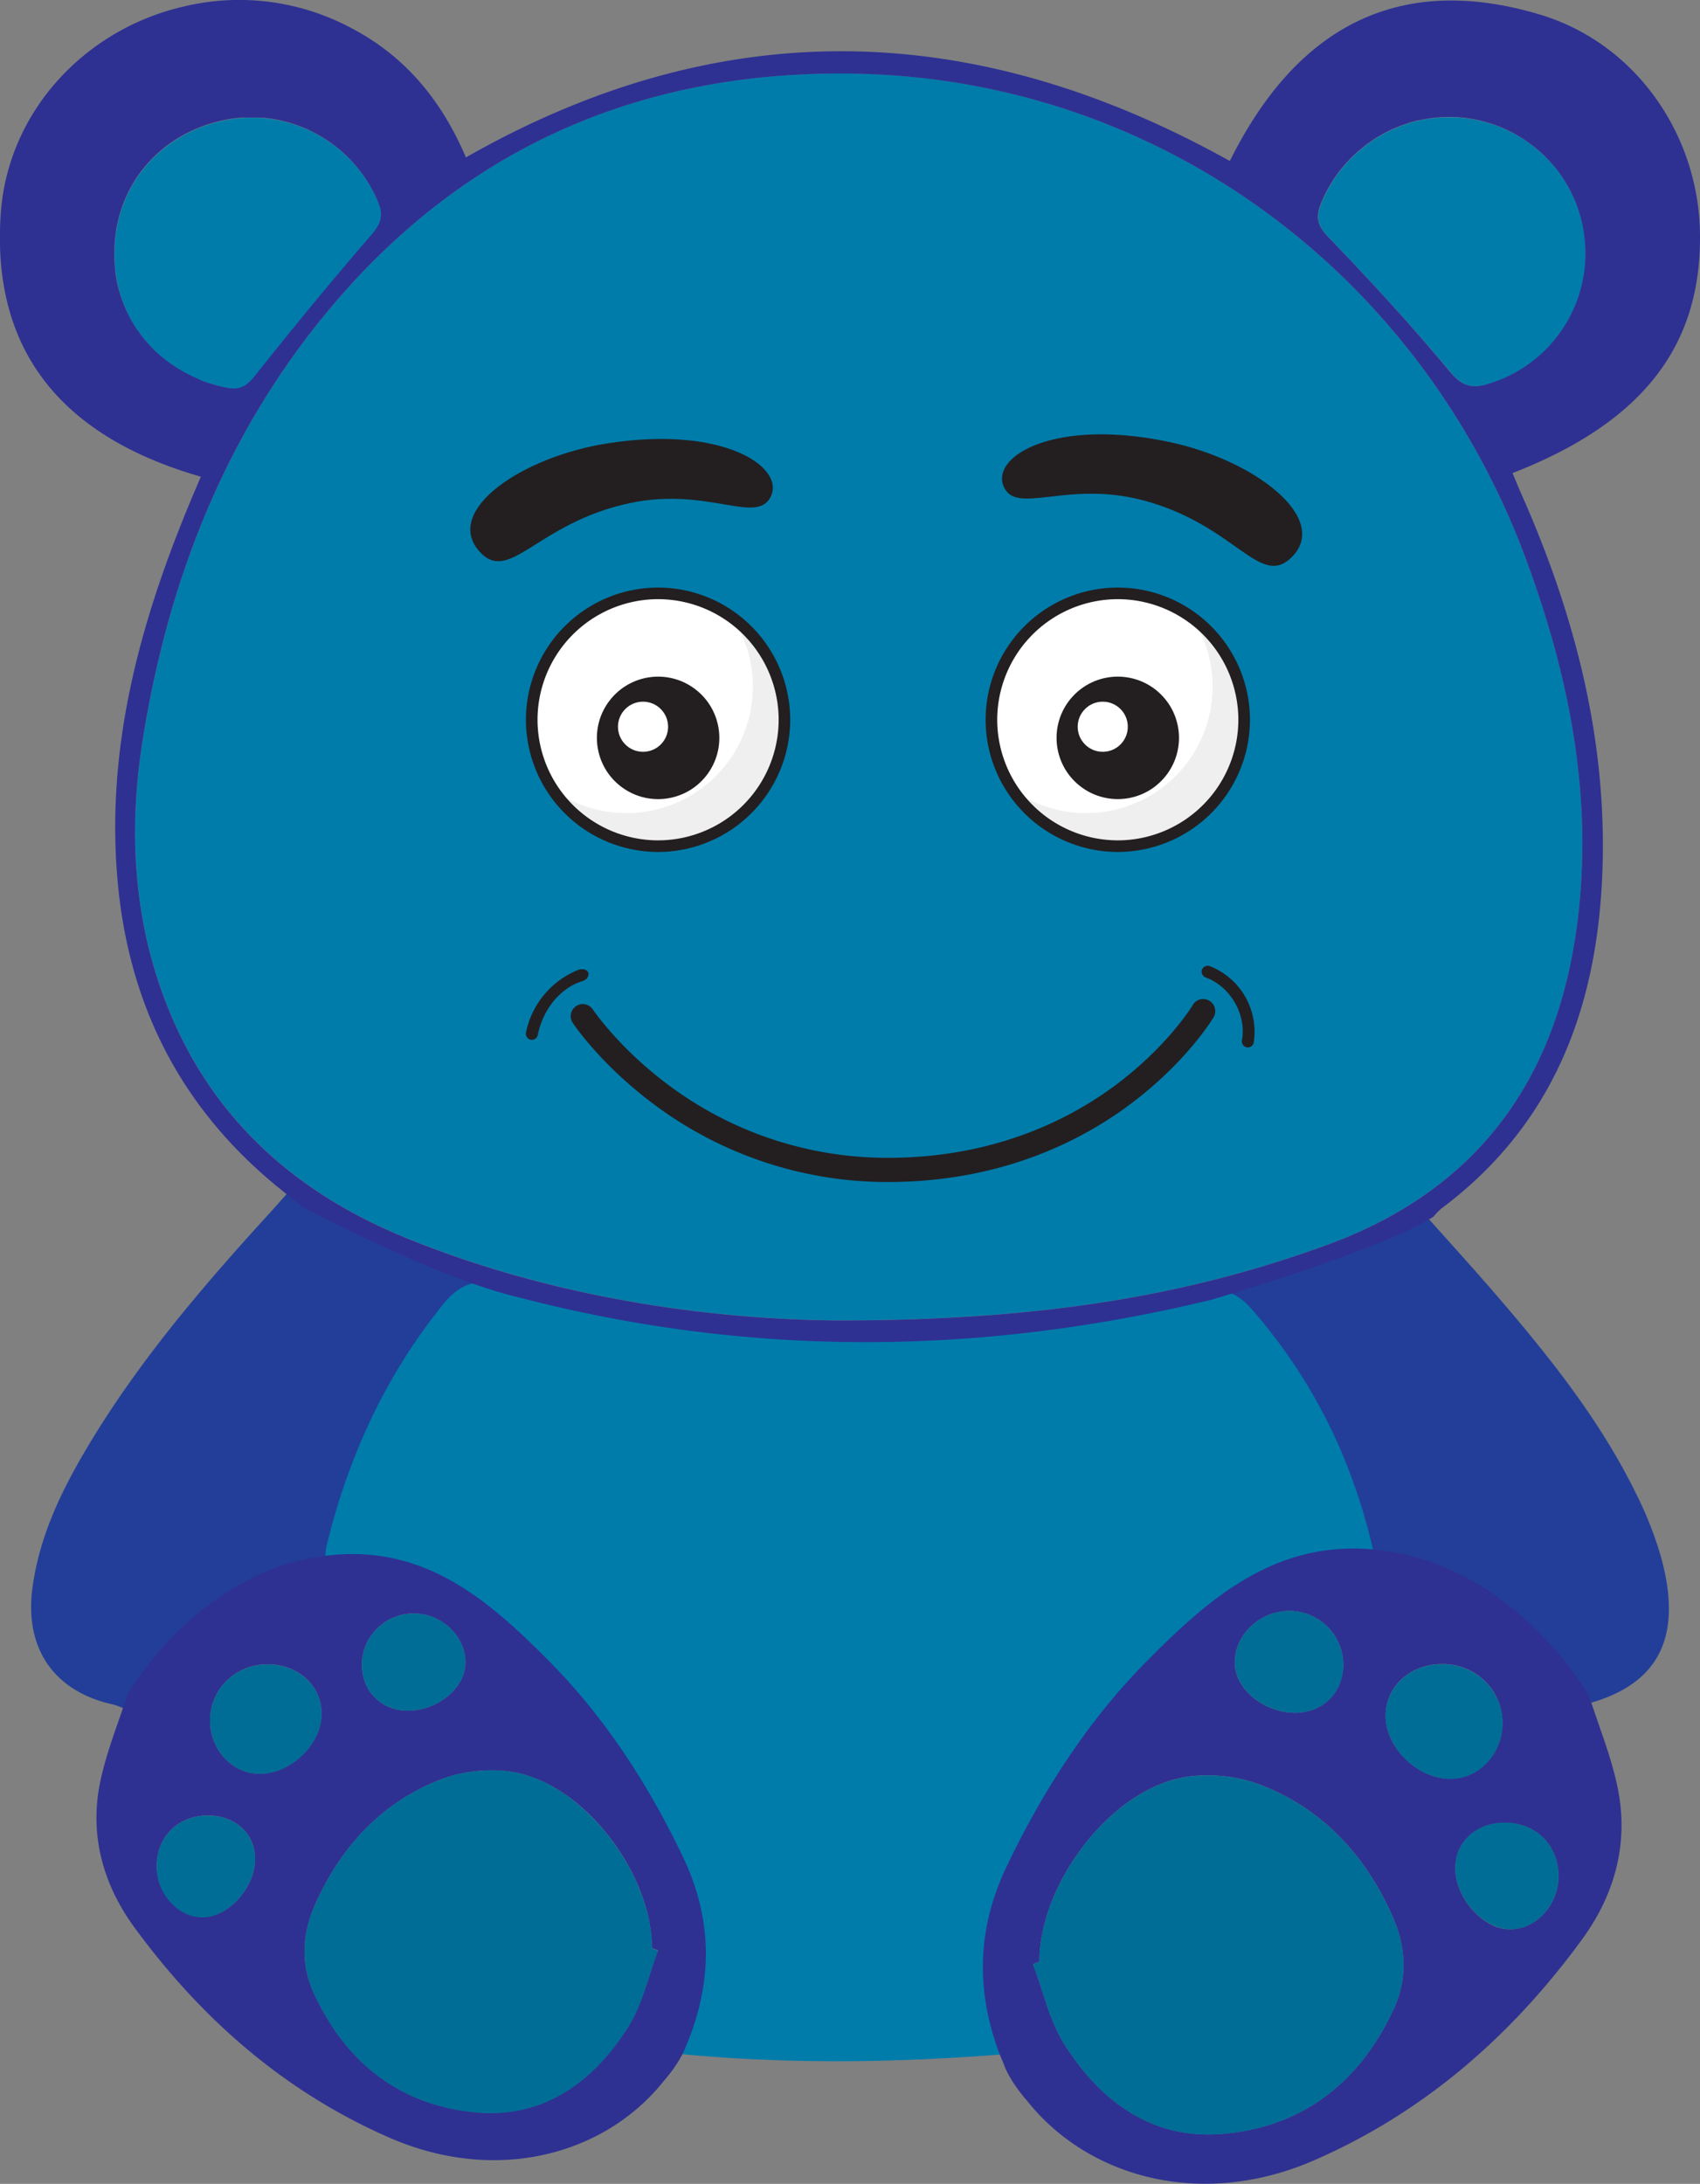 <svg xmlns="http://www.w3.org/2000/svg" viewBox="0 0 658.71 845.99"><rect x="0" y="0" width="658.71" height="845.99" fill="#808080" stroke="none"/><defs><style>.cls-1{fill:#007cab;}.cls-2{fill:#233e99;}.cls-3{fill:#2e3192;}.cls-4{fill:#006d96;}.cls-5{fill:#231f20;}.cls-6{fill:#fff;}.cls-7{fill:#f0efef;}</style></defs><g id="belly"><path class="cls-1" d="M-536.27,565.05h0c0,.11,0,.22-.05.34l0,.2c0,.13,0,.27-.07.42-.09.52-.19,1.17-.29,2-36.12-4-60.11,17.06-82.68,40q-7,7.14-13.35,14.8c-1.21,1.47-2.39,2.94-3.56,4.43-.88,1.12-1.74,2.24-2.6,3.37-1.72,2.26-3.39,4.55-5,6.87s-3.24,4.65-4.8,7-3.09,4.76-4.58,7.17c-.75,1.21-1.48,2.42-2.21,3.64-2.43,4.08-4.76,8.2-7,12.4q-4,7.53-7.7,15.3c-10.3,21.82-11.3,44.24-2.47,67.77.29.76.58,1.53.89,2.29s.62,1.54.95,2.31l-.39,0c-3,.26-6,.52-8.93.75q-7,.55-14,1-4.64.3-9.27.54h0q-6.95.38-13.88.64h0q-6.91.25-13.84.39l-4.65.07q-4.61.06-9.21.06-16.82,0-33.68-.84-3.8-.19-7.61-.43l-4.74-.32q-3.86-.27-7.71-.6-6.43-.54-12.9-1.23c6-15.95,9.91-31.19,6.6-47.18-1.44-7-2.58-14.28-5.55-20.62-19.29-41.23-44.11-78.11-81.91-104.79-15.11-10.66-31.45-16.15-50.92-15.31.17-3.4-.14-6.33.51-9,8.34-34.33,22.72-65.7,44.93-93.31,6.28-7.8,12.35-10.44,22.59-8.1l1.51.36c89,23.47,178.29,22.84,267.49,1.18l.11,0,.08,0c8.44-2,14.44-.88,20,4.53.28.27.55.56.82.84s.55.59.82.91c2.34,2.69,4.6,5.41,6.78,8.19,21,26.75,34.59,57.2,41.55,90.93A3.47,3.47,0,0,1-536.27,565.05Z" transform="translate(1069.18 39.68)"/></g><g id="arms"><path class="cls-2" d="M-875.18,457.83c-10.24-2.35-16.31.3-22.59,8.11C-920,493.59-934.36,525-942.7,559.4c-.65,2.69-.34,5.62-.51,9-45.16.75-77.75,53.85-77.75,53.85a35.64,35.64,0,0,0-4.36-1.63c-22.85-4.94-34.43-21.65-31.3-45.11,2.75-20.61,11.73-38.72,22.24-56.15,19.48-32.32,43.84-60.78,69.12-88.49,2.35-2.57,4.66-5.21,7.43-8.31C-957.83,422.59-907.11,449.93-875.18,457.83Z" transform="translate(1069.18 39.68)"/><path class="cls-2" d="M-460.52,621.8s-26.8-47.26-76-52.34c.1-.81.2-1.45.29-2,0-.14,0-.28.07-.41l0-.2c0-.12,0-.23.05-.34h0a2.89,2.89,0,0,0,0-1.06c-7-33.44-20.51-63.63-41.55-90.15q-3.25-4.12-6.77-8.12c-.28-.31-.55-.62-.83-.9s-.54-.56-.82-.83c-5.54-5.38-11.56-6.49-20-4.47,3.05-.89,68.27-20.07,86.93-32.47,10.9,12.27,21.83,24.19,32.33,36.48,19.64,23,38.25,46.7,51.61,74a142.43,142.43,0,0,1,9.69,24.7C-416.41,596.84-428,615.55-460.52,621.8Z" transform="translate(1069.18 39.68)"/></g><g id="face_color" data-name="face color"><path class="cls-1" d="M-457.48,313.58c-6.78,62.15-37.12,106.79-97.11,128.82-56.4,20.72-114.86,29.48-190.18,29.4-47.47-.39-109.08-8.17-167.69-32.22-40.32-16.55-71.77-43.45-89.52-83.95-15.12-34.51-17.77-71-12-107.91,9.49-60.29,30.75-116.18,69.37-163.9,52.92-65.41,122.73-96.47,206.58-95C-621-9.07-518.81,65.42-477.51,178-461.45,221.73-452.37,266.67-457.48,313.58Z" transform="translate(1069.18 39.68)"/><path class="cls-1" d="M-921.45,44.08a8,8,0,0,1-.12,1,8.42,8.42,0,0,1-.24,1,9.77,9.77,0,0,1-1,2.15c-.13.23-.27.45-.42.68a23.62,23.62,0,0,1-1.92,2.49c-15.4,17.79-30.35,36-45,54.43-3.18,4-5.66,5.74-10.87,4.76-.81-.15-1.61-.32-2.4-.5l-1.56-.39-.67-.18-.67-.19c-.45-.12-.89-.26-1.33-.4l-.76-.24-.81-.27-1.67-.61q-.82-.31-1.65-.66c-.72-.31-1.44-.62-2.14-1-.36-.17-.71-.33-1.06-.51l-1.53-.79-1.28-.71c-.42-.23-.83-.48-1.24-.73-.66-.4-1.3-.81-1.94-1.23s-1.26-.86-1.87-1.31l-1.36-1c-.45-.36-.89-.71-1.32-1.07s-1.15-1-1.71-1.49-1.1-1-1.63-1.56c0,0,0,0,0,0-.27-.26-.53-.52-.79-.79l-.77-.81s0,0,0,0c-.3-.32-.6-.65-.89-1s-.73-.84-1.07-1.27-.63-.77-.93-1.16-.68-.89-1-1.35-.66-.91-1-1.38-.55-.83-.81-1.25c-.42-.67-.83-1.35-1.22-2-.17-.3-.34-.6-.5-.91-.45-.81-.87-1.64-1.26-2.48-.19-.4-.38-.81-.56-1.22s-.32-.72-.47-1.09-.24-.59-.35-.88c-.38-1-.73-1.94-1-2.93-.12-.37-.24-.73-.35-1.11-.17-.56-.33-1.12-.48-1.69-.1-.37-.2-.75-.29-1.14s-.23-1-.33-1.44l-.06-.32c-.1-.48-.2-1-.28-1.44l-.18-1.09c0-.32-.1-.64-.14-1,0-.11,0-.23-.05-.35l-.09-.67c0-.07,0-.15,0-.22,0-.35-.08-.7-.11-1.06s-.08-.85-.1-1.27-.07-1-.09-1.43,0-.73,0-1.09c0-.54,0-1.08,0-1.63.08-25.8,17.7-46.62,43.62-51.51q.6-.12,1.2-.21c.8-.13,1.6-.24,2.4-.34s1.54-.16,2.31-.21a3,3,0,0,1,.42,0l.87-.05,1,0h.64c.53,0,1.06,0,1.59,0s1,0,1.45,0,1,0,1.43.08l.61.05c.42,0,.83.07,1.25.12.22,0,.44,0,.67.08.53.05,1.07.13,1.6.21s.91.14,1.36.23l.31.06q.32,0,.63.12c.52.1,1,.21,1.55.33s1.26.3,1.89.47h0c.54.14,1.07.3,1.6.46s1.07.33,1.6.52l.67.23c.55.19,1.1.4,1.64.61l1.47.6.66.29q.72.31,1.44.66c.58.27,1.15.56,1.72.86s1,.53,1.5.82l.82.47c.27.15.53.31.8.48s.45.27.68.42c.48.3,1,.61,1.43.93s.94.64,1.4,1,1.05.77,1.56,1.17l1.52,1.22a.1.1,0,0,0,0,0c.48.41,1,.82,1.42,1.25s1,.88,1.43,1.33l.69.69c.23.23.46.47.68.71.42.43.82.86,1.21,1.31s.87,1,1.28,1.49l.45.55c.31.37.61.75.9,1.13s.79,1.06,1.17,1.6c.76,1.08,1.48,2.19,2.17,3.33A52.65,52.65,0,0,1-922.48,39l.18.45c.18.49.33.95.46,1.41s.19.77.26,1.14c0,.14.05.28.06.42a1.37,1.37,0,0,1,0,.19,1.11,1.11,0,0,1,0,.17A7.45,7.45,0,0,1-921.45,44.08Z" transform="translate(1069.18 39.68)"/><path class="cls-1" d="M-492.73,109.18c-6.42,1.86-10.07.55-14.74-5.07-14.89-17.9-30.73-35-46.87-51.84-4.26-4.43-5-7.69-2.91-13,.25-.62.51-1.24.79-1.85.18-.4.36-.8.55-1.19a.3.3,0,0,1,.06-.11c.11-.24.23-.48.35-.72.21-.45.44-.89.68-1.32.14-.27.29-.53.44-.8a.05.05,0,0,1,0,0c.21-.39.43-.77.66-1.15.32-.55.66-1.1,1-1.63a.21.21,0,0,0,0-.06c.27-.41.54-.82.82-1.22.39-.58.8-1.16,1.23-1.72l.39-.52a.47.47,0,0,1,.09-.12c.31-.42.64-.83,1-1.23s.79-1,1.19-1.42l.08-.09c.42-.48.85-.95,1.28-1.41l.24-.25c.39-.41.79-.82,1.19-1.21.94-.93,1.9-1.81,2.9-2.67l1.52-1.25c.52-.4,1-.8,1.57-1.19s1.06-.77,1.6-1.14,1.09-.73,1.65-1.08,1.11-.69,1.68-1c1.13-.66,2.29-1.28,3.47-1.86.51-.25,1-.49,1.56-.73l.43-.19c.53-.23,1.07-.46,1.6-.67s1.23-.48,1.85-.7,1.24-.44,1.87-.64l1.89-.56c.52-.14,1.05-.28,1.57-.4l.63-.15.21-.05,1.44-.31.09,0c.46-.09.92-.17,1.39-.24a2,2,0,0,1,.35-.06l.33,0c.61-.1,1.22-.18,1.84-.26s1.28-.13,1.92-.18c1.48-.12,3-.17,4.48-.16l1.23,0,1.23.06,1.22.08c.81.06,1.62.14,2.42.24l1.2.16c.79.12,1.58.25,2.37.4l.82.17q.41.08.81.18.82.18,1.62.39l.24.06,1.36.38c.53.15,1.06.32,1.59.49l.82.27c.5.17,1,.35,1.48.54l.42.16c.71.27,1.41.56,2.11.87l1,.46,1.25.6c.3.15.59.29.88.45s.69.36,1,.54l1.39.79q.46.25.9.54c.9.55,1.78,1.13,2.64,1.73q.66.45,1.29.93c.37.27.73.55,1.09.83s.65.51,1,.78c.71.58,1.4,1.18,2.07,1.79.5.46,1,.92,1.47,1.39l.66.67.65.67c.43.46.85.92,1.27,1.39s.74.85,1.1,1.29l.39.48c.3.37.6.75.89,1.14.76,1,1.49,2,2.17,3.07.41.62.8,1.26,1.18,1.9s.58,1,.86,1.49l.4.76.4.77c.15.28.29.56.42.85.24.5.48,1,.7,1.51s.44,1,.65,1.5c.43,1,.82,2.1,1.18,3.18.2.61.39,1.23.57,1.84s.35,1.25.51,1.88c.1.37.19.75.27,1.13s.17.76.25,1.14c.11.54.21,1.08.31,1.63s.21,1.25.29,1.88A52.68,52.68,0,0,1-492.73,109.18Z" transform="translate(1069.18 39.68)"/></g><g id="face_outline" data-name="face outline"><path class="cls-3" d="M-410.49,50.31c-.7-38.21-25.1-73.31-62.08-84.37-56.08-16.76-95,6.24-120.08,56.75-98.13-54.65-196.22-58.21-296-1.39-9.3-21.84-23.27-38.94-43.95-49.86a92.06,92.06,0,0,0-65.36-8.6c-38.21,8.74-68.19,40.64-70.93,80.26-3.82,55,25.75,87,77.52,101.88-1.92,4.57-3.65,8.58-5.31,12.63-18.8,45.88-31.33,92.93-27,143.19,4.2,49.06,24.84,89.38,63.35,120.35,2.48,2,4.92,4,7.94,6.49,0,0,50.72,27.06,82.65,34.88l1.51.36c89,23.27,178.29,22.64,267.49,1.17l.11,0,.08,0c4-1.17,68.34-20.15,86.85-32.45a27.12,27.12,0,0,1,2.86-3c43.93-32.72,60.74-78.53,62.57-131.17,1.76-50.62-10.58-98.42-30.84-144.43-1.37-3.12-2.69-6.26-4-9.41C-432.6,123.92-409.69,94.23-410.49,50.31ZM-992.62,107c-.72-.3-1.44-.62-2.14-1-.36-.17-.71-.33-1.06-.51l-1.53-.79-1.28-.71c-.42-.23-.83-.48-1.24-.73-.66-.4-1.3-.81-1.94-1.23s-1.26-.86-1.87-1.31l-1.36-1c-.45-.36-.89-.71-1.32-1.07s-1.15-1-1.71-1.49-1.1-1-1.63-1.56c0,0,0,0,0,0l-.79-.79c-.26-.26-.52-.54-.77-.81,0,0,0,0,0,0-.3-.32-.6-.65-.89-1s-.73-.84-1.07-1.27-.63-.77-.93-1.16-.68-.89-1-1.35-.66-.91-1-1.38-.55-.83-.81-1.25c-.42-.67-.83-1.35-1.22-2-.17-.3-.34-.6-.5-.91-.45-.81-.87-1.64-1.26-2.48-.2-.41-.38-.81-.56-1.22s-.32-.72-.47-1.09-.24-.59-.35-.88c-.38-1-.73-1.94-1.05-2.93-.12-.37-.24-.73-.35-1.11-.17-.56-.33-1.12-.48-1.69-.1-.37-.2-.75-.29-1.14s-.23-1-.33-1.44l-.06-.32c-.1-.48-.2-1-.28-1.44l-.18-1.09c-.05-.32-.1-.64-.14-1,0-.11,0-.23,0-.35l-.09-.67c0-.07,0-.15,0-.22,0-.35-.08-.7-.11-1.06s-.08-.85-.1-1.27-.07-1-.09-1.43,0-.73,0-1.09c0-.54,0-1.08,0-1.63.08-25.8,17.7-46.62,43.62-51.51q.6-.12,1.2-.21c.8-.14,1.6-.25,2.4-.34s1.54-.16,2.31-.21a3,3,0,0,1,.42,0l.87,0,1,0h.64c.53,0,1.06,0,1.59,0s1,0,1.45,0,1,0,1.43.08l.61,0c.42,0,.83.07,1.25.12.22,0,.44,0,.67.08.53,0,1.07.13,1.6.21s.91.14,1.36.23l.31.06q.32,0,.63.12c.52.1,1,.21,1.55.33s1.26.3,1.89.47h0c.54.14,1.07.3,1.6.46s1.07.33,1.6.52l.67.23c.55.19,1.1.4,1.64.61s1,.39,1.47.6l.66.29c.48.2,1,.42,1.44.66s1.15.56,1.72.86,1,.53,1.5.82c.27.14.55.3.82.47s.53.31.8.48.45.27.68.42c.48.3,1,.61,1.43.93s.94.64,1.4,1,1.05.76,1.56,1.17,1,.8,1.52,1.22a.1.1,0,0,0,0,0c.48.4,1,.82,1.42,1.25s1,.87,1.43,1.33l.69.69c.23.23.46.47.68.71.42.43.82.86,1.21,1.31s.87,1,1.28,1.49l.45.55c.31.37.61.75.9,1.13s.79,1.06,1.17,1.6c.77,1.08,1.49,2.19,2.17,3.33a51.58,51.58,0,0,1,3.6,7.21c.06.15.12.3.17.45.18.49.33.95.46,1.41a10.29,10.29,0,0,1,.26,1.14c0,.14.05.28.06.42a1.37,1.37,0,0,1,0,.19,1.11,1.11,0,0,1,0,.17,7.45,7.45,0,0,1,0,1.33,8,8,0,0,1-.12,1,8.42,8.42,0,0,1-.24,1,9.77,9.77,0,0,1-1,2.15c-.12.23-.27.45-.42.68a23.62,23.62,0,0,1-1.92,2.49c-15.4,17.79-30.35,36-45,54.43-3.18,4-5.66,5.74-10.87,4.76-.81-.15-1.61-.32-2.4-.5q-.78-.18-1.56-.39l-.67-.18-.67-.19c-.45-.12-.89-.26-1.33-.4l-.76-.24-.81-.27-1.67-.61Q-991.79,107.37-992.62,107ZM-477.51,178c16.06,43.77,25.14,88.71,20,135.62-6.78,62.15-37.12,106.79-97.11,128.82-56.4,20.72-114.86,29.48-190.18,29.4-47.47-.39-109.08-8.17-167.69-32.22-40.32-16.55-71.77-43.45-89.52-83.95-15.12-34.51-17.77-71-12-107.91,9.49-60.29,30.75-116.18,69.37-163.9,52.92-65.41,122.73-96.47,206.58-95C-621-9.07-518.81,65.42-477.51,178Zm-15.34-68.85c-6.42,1.86-10.07.55-14.74-5.07C-522.48,86.14-538.32,69-554.46,52.2c-4.26-4.43-5-7.69-2.91-13,.25-.62.51-1.24.79-1.85.17-.4.36-.8.55-1.19a.3.3,0,0,1,.06-.11,7.92,7.92,0,0,1,.35-.72c.21-.45.44-.89.68-1.32.14-.27.28-.54.44-.8a.05.05,0,0,1,0,0c.21-.39.43-.77.66-1.15.32-.55.66-1.1,1-1.63a.21.21,0,0,0,0-.06c.27-.41.54-.82.82-1.22.39-.58.8-1.16,1.23-1.72l.39-.52a.47.47,0,0,1,.09-.12c.31-.42.63-.83,1-1.23s.79-1,1.19-1.42L-548,24c.42-.48.84-.95,1.28-1.41l.24-.25c.39-.41.79-.82,1.19-1.21.93-.93,1.9-1.82,2.9-2.67l1.52-1.25c.52-.41,1-.81,1.57-1.19s1.06-.77,1.6-1.14,1.09-.73,1.65-1.08,1.11-.69,1.68-1c1.13-.67,2.29-1.29,3.47-1.86.51-.26,1-.5,1.56-.73l.43-.19c.53-.24,1.07-.46,1.6-.67s1.23-.48,1.85-.7,1.24-.44,1.87-.64,1.26-.39,1.89-.56,1.05-.28,1.57-.4l.63-.15.21,0,1.44-.31.09,0c.46-.09.92-.17,1.39-.24a2,2,0,0,1,.35-.06,1.75,1.75,0,0,1,.33-.05c.61-.1,1.22-.18,1.84-.26s1.28-.14,1.92-.18c1.49-.13,3-.18,4.48-.17.41,0,.82,0,1.23,0l1.23.06c.41,0,.82,0,1.22.08.81.06,1.62.14,2.42.24l1.2.16c.79.11,1.58.25,2.37.4l.82.17q.41.08.81.18.82.18,1.62.39l.24.06c.45.12.91.24,1.36.38s1.06.32,1.59.49l.82.27c.5.17,1,.35,1.48.54l.42.16c.71.27,1.41.56,2.11.87.34.14.69.3,1,.46l1.25.6c.3.15.59.29.88.45s.69.36,1,.54l1.39.79q.46.25.9.54c.9.55,1.78,1.13,2.64,1.73q.66.45,1.29.93c.37.27.73.55,1.09.83s.65.51,1,.78c.71.58,1.4,1.18,2.07,1.79.5.45,1,.92,1.47,1.39l.66.67.65.67c.43.45.86.92,1.27,1.39s.74.85,1.1,1.29l.39.48c.3.37.6.75.89,1.14.76,1,1.49,2,2.17,3.07.41.62.8,1.26,1.18,1.9s.58,1,.86,1.49l.4.76c.14.26.28.51.4.77s.29.56.42.85c.24.5.48,1,.7,1.51s.44,1,.65,1.5c.43,1,.82,2.1,1.18,3.18.2.61.39,1.23.57,1.84s.36,1.25.51,1.88c.1.37.19.75.27,1.13s.17.76.25,1.14c.12.54.22,1.08.31,1.63s.21,1.25.29,1.88A52.68,52.68,0,0,1-492.85,109.11Z" transform="translate(1069.18 39.68)"/></g><g id="foots"><path class="cls-3" d="M-442.49,652.31c-2.54-12-7.28-23.52-11-35.18,0,0-28.88-50.93-81.87-56.4-38.92-4.28-64.77,18.22-89.09,42.71q-7.57,7.63-14.38,15.82c-1.3,1.56-2.58,3.13-3.84,4.73-1,1.2-1.87,2.39-2.8,3.6q-2.78,3.61-5.42,7.34t-5.17,7.5q-2.52,3.78-4.94,7.66c-.81,1.29-1.59,2.58-2.38,3.89q-3.93,6.53-7.54,13.24-4.35,8-8.3,16.34c-11.1,23.31-12.17,47.26-2.66,72.4.31.81.63,1.63,1,2.45s.68,1.64,1,2.47h0c2.18,5.5,6.74,11,8.16,12.68l0,0a1.89,1.89,0,0,1,.24.26l.17.19c23.82,30.07,67.92,42.1,111.4,23.15,42.52-18.55,76.31-48.09,103.52-85.24C-443.4,694.25-437.86,674.06-442.49,652.31Zm-126.8-67.93c.71,0,1.41.06,2.11.14a21.9,21.9,0,0,1,3,.58l1,.29c.24.08.49.16.72.25.48.17,1,.37,1.4.57a20.35,20.35,0,0,1,2.65,1.42c.22.13.42.27.63.41l.81.59c.53.39,1,.83,1.53,1.27s.95.91,1.39,1.41a20.81,20.81,0,0,1,1.84,2.34c.37.55.71,1.11,1,1.7.2.37.39.73.56,1.11a19,19,0,0,1,.93,2.34c.16.49.31,1,.43,1.52a20.57,20.57,0,0,1,.6,4.81,20.77,20.77,0,0,1-.19,2.77c0,.3-.08.61-.14.9a10.83,10.83,0,0,1-.24,1.16,19.68,19.68,0,0,1-1.21,3.49c-.24.52-.51,1-.79,1.52a17.54,17.54,0,0,1-6.2,6.23c-.22.14-.45.27-.68.39a17,17,0,0,1-2.58,1.13,15.05,15.05,0,0,1-1.77.53,9.18,9.18,0,0,1-.91.19c-.3.06-.62.12-.93.16a19.51,19.51,0,0,1-3.08.22,25,25,0,0,1-7.51-1.2c-.8-.25-1.57-.54-2.33-.86a21.06,21.06,0,0,1-2-.94,26.2,26.2,0,0,1-2.75-1.68c-5.24-3.65-8.73-9.08-8.74-14.83C-590.69,593.41-580.82,584.2-569.29,584.38Zm40.2,154c-12.9,28.19-34.89,45.67-65.82,48.51-27.44,2.52-47.59-12.25-61.7-34.42-5.91-9.27-8.3-20.78-12.3-31.28l2.48-.94a54.23,54.23,0,0,1,.68-8.44c.07-.4.13-.81.21-1.22a66.52,66.52,0,0,1,2.68-10.3c.26-.79.54-1.57.83-2.35a0,0,0,0,0,0,0c.51-1.33,1-2.66,1.63-4,.23-.56.48-1.11.74-1.65q.95-2,2-4a91.68,91.68,0,0,1,13.32-18.91c.69-.75,1.39-1.49,2.1-2.21.89-.9,1.79-1.78,2.71-2.63.39-.36.77-.72,1.17-1.07a68,68,0,0,1,15-10.3c.85-.42,1.7-.81,2.56-1.19a48.59,48.59,0,0,1,7.82-2.63c10.09-2.43,22.59-1.35,32.33,2.42,24.12,9.36,40.86,27.61,51.22,51.34C-524.35,714.7-523.83,726.92-529.09,738.42Zm21.79-89-.78,0a19.7,19.7,0,0,1-2.3-.24,23.42,23.42,0,0,1-5-1.37,26.51,26.51,0,0,1-4.29-2.16c-.68-.42-1.35-.89-2-1.37-6.16-4.6-10.51-11.71-10.61-19-.15-11.44,9.32-20.24,21.81-20.3,13-.06,23.26,9.81,23.44,22.52.14,9.78-5.88,18.15-14.19,20.93a18,18,0,0,1-1.91.52c-.32.07-.66.14-1,.19a17.42,17.42,0,0,1-2.73.25Zm35.8,52.78c-.21.22-.44.44-.67.65s-.69.63-1.06.92a18.08,18.08,0,0,1-1.69,1.22c-.39.25-.79.48-1.19.7l-.61.31c-.27.14-.55.26-.83.38a15.86,15.86,0,0,1-6.21,1.32c-.28,0-.57,0-.85,0l-.32,0h-.14c-.33,0-.64-.07-1-.12h-.09l-.2,0c-.13,0-.25,0-.38-.07h0a3.06,3.06,0,0,1-.4-.07l-.3-.08a1.86,1.86,0,0,1-.39-.1l-.3-.07h0c-.11,0-.2-.06-.31-.09l-.1,0a1,1,0,0,1-.22-.08,14.07,14.07,0,0,1-1.53-.57l-.37-.16L-491,706h0l-.1,0h0l-.18-.09a20.91,20.91,0,0,1-2.75-1.63,21.39,21.39,0,0,1-2.11-1.64c-.56-.48-1.1-1-1.63-1.53-4.5-4.6-7.57-11-7.51-17.29.11-9.95,8-17.21,18.82-17.36,12.3-.17,21.17,8.55,21.15,20.78A21.7,21.7,0,0,1-471.5,702.23Z" transform="translate(1069.18 39.68)"/><path class="cls-4" d="M-529.09,738.42c-12.9,28.19-34.89,45.67-65.82,48.51-27.44,2.52-47.59-12.25-61.7-34.42-5.91-9.27-8.3-20.78-12.3-31.28l2.48-.94a54.23,54.23,0,0,1,.68-8.44c.07-.4.13-.81.21-1.22a66.52,66.52,0,0,1,2.68-10.3c.26-.79.54-1.57.83-2.35a0,0,0,0,0,0,0c.51-1.33,1-2.66,1.63-4,.23-.56.48-1.11.74-1.65q.95-2,2-4a91.68,91.68,0,0,1,13.32-18.91c.69-.75,1.39-1.49,2.1-2.21.89-.9,1.79-1.78,2.71-2.63.39-.36.77-.72,1.17-1.07a68,68,0,0,1,15-10.3c.85-.42,1.7-.81,2.56-1.19a48.59,48.59,0,0,1,7.82-2.63c10.09-2.43,22.59-1.35,32.33,2.42,24.12,9.36,40.86,27.61,51.22,51.34C-524.35,714.7-523.83,726.92-529.09,738.42Z" transform="translate(1069.18 39.68)"/><path class="cls-4" d="M-487,627.55c.14,9.78-5.88,18.15-14.19,20.93a18,18,0,0,1-1.91.52c-.32.07-.66.14-1,.19a16.93,16.93,0,0,1-3.2.26,21.1,21.1,0,0,1-3.08-.26,23.42,23.42,0,0,1-5-1.37,26.51,26.51,0,0,1-4.29-2.16c-.68-.42-1.35-.89-2-1.37-6.16-4.6-10.51-11.71-10.61-19-.15-11.44,9.32-20.24,21.81-20.3C-497.47,605-487.19,614.84-487,627.55Z" transform="translate(1069.18 39.68)"/><path class="cls-4" d="M-548.66,605.13a21,21,0,0,1-.31,3.67,10.83,10.83,0,0,1-.24,1.16,19.68,19.68,0,0,1-1.21,3.49c-.24.52-.51,1-.79,1.52a17.54,17.54,0,0,1-6.2,6.23c-.22.14-.45.27-.68.39a17,17,0,0,1-2.58,1.13,15.05,15.05,0,0,1-1.77.53,9.18,9.18,0,0,1-.91.19c-.3.06-.62.12-.93.16a19.51,19.51,0,0,1-3.08.22,25,25,0,0,1-7.51-1.2c-.8-.25-1.57-.54-2.33-.86s-1.33-.6-2-.94a26.2,26.2,0,0,1-2.75-1.68c-5.24-3.65-8.73-9.08-8.74-14.83,0-10.9,9.85-20.11,21.38-19.93.71,0,1.41.06,2.11.14a21.9,21.9,0,0,1,3,.58l1,.29c.24.08.49.16.72.25.48.17,1,.37,1.4.57a23.08,23.08,0,0,1,2.65,1.42c.22.13.42.27.63.41l.81.59c.53.39,1,.83,1.53,1.27s.95.91,1.39,1.41a20.81,20.81,0,0,1,1.84,2.34c.37.55.71,1.11,1,1.7.2.37.39.73.56,1.11a19,19,0,0,1,.93,2.34A20.67,20.67,0,0,1-548.66,605.13Z" transform="translate(1069.18 39.68)"/><path class="cls-4" d="M-465.31,687.2a21.7,21.7,0,0,1-6.19,15c-.21.22-.44.44-.67.65s-.69.63-1.06.92a18.08,18.08,0,0,1-1.69,1.22c-.39.25-.79.48-1.19.7l-.61.31c-.27.14-.55.26-.83.38a15.86,15.86,0,0,1-6.21,1.32,16.1,16.1,0,0,1-6.49-1.39,21,21,0,0,1-3.78-2.1,21.39,21.39,0,0,1-2.11-1.64c-.56-.48-1.1-1-1.63-1.53-4.5-4.6-7.57-11-7.51-17.29.11-9.95,8-17.21,18.82-17.36C-474.16,666.25-465.29,675-465.31,687.2Z" transform="translate(1069.18 39.68)"/></g><g id="_2nd_foot" data-name="2nd foot"><path class="cls-3" d="M-1017,707.11c26,35.45,58.2,63.64,98.79,81.34,41.49,18.09,83.57,6.6,106.3-22.09l.16-.18a1.74,1.74,0,0,1,.23-.25l0,0c1.35-1.58,5.7-6.85,7.78-12.1h0c.34-.79.67-1.57,1-2.36s.62-1.56.91-2.33c9.08-24,8-46.85-2.54-69.09q-3.76-7.9-7.91-15.59-3.46-6.42-7.2-12.64c-.75-1.25-1.5-2.48-2.27-3.71-1.54-2.46-3.11-4.91-4.71-7.31s-3.25-4.81-4.94-7.16-3.4-4.7-5.17-7q-1.32-1.73-2.67-3.44-1.81-2.28-3.66-4.51-6.51-7.8-13.73-15.09c-23.21-23.38-47.87-44.85-85-40.76-50.57,5.22-78.13,53.81-78.13,53.81-3.56,11.14-8.08,22.13-10.51,33.57C-1034.67,670.94-1029.37,690.21-1017,707.11Zm128.14-102.72c0,5.48-3.34,10.66-8.33,14.15a24.89,24.89,0,0,1-2.63,1.6,18.12,18.12,0,0,1-1.89.89,23.54,23.54,0,0,1-2.22.83,24.07,24.07,0,0,1-7.17,1.14,17.86,17.86,0,0,1-2.94-.21c-.3,0-.59-.09-.88-.15a6.56,6.56,0,0,1-.88-.19,12.45,12.45,0,0,1-1.68-.5,16.38,16.38,0,0,1-2.46-1.08c-.23-.11-.44-.24-.66-.37a16.9,16.9,0,0,1-5.91-5.94c-.27-.48-.52-1-.75-1.45a19,19,0,0,1-1.16-3.33c-.09-.36-.17-.73-.23-1.11s-.09-.57-.13-.86a20.65,20.65,0,0,1-.18-2.64,19.38,19.38,0,0,1,.57-4.6c.11-.49.26-1,.41-1.45a21.52,21.52,0,0,1,.88-2.23c.17-.36.35-.71.54-1.06q.46-.84,1-1.62a20.94,20.94,0,0,1,1.75-2.23c.43-.48.87-.92,1.33-1.35s1-.83,1.46-1.21l.77-.56c.2-.13.39-.27.6-.39a18.57,18.57,0,0,1,2.53-1.36c.43-.19.88-.38,1.33-.54l.69-.24.93-.28a21.65,21.65,0,0,1,2.91-.55c.67-.07,1.34-.12,2-.13C-898.24,585.19-888.83,594-888.85,604.39Zm-58.45,94.28c9.88-22.65,25.86-40.06,48.87-49,9.3-3.6,21.22-4.63,30.86-2.3a45.14,45.14,0,0,1,7.46,2.51c.82.36,1.63.73,2.44,1.13a64.59,64.59,0,0,1,14.33,9.83l1.12,1c.88.81,1.74,1.65,2.58,2.5.68.69,1.35,1.4,2,2.12a87.09,87.09,0,0,1,12.71,18c.67,1.27,1.3,2.55,1.9,3.84.25.52.48,1,.71,1.58.56,1.25,1.07,2.53,1.55,3.79a0,0,0,0,0,0,0c.28.74.55,1.49.79,2.24a63.61,63.61,0,0,1,2.57,9.83c.07.39.13.78.19,1.16a51.8,51.8,0,0,1,.65,8.06l2.36.9c-3.81,10-6.09,21-11.73,29.85-13.47,21.15-32.7,35.25-58.87,32.84-29.52-2.71-50.51-19.39-62.82-46.29C-952.63,721.39-952.13,709.73-947.3,698.67Zm-21.55-51.22a15.81,15.81,0,0,1-2.6-.24c-.32-.05-.64-.11-.95-.18a18.81,18.81,0,0,1-1.82-.5c-7.93-2.65-13.67-10.64-13.54-20,.17-12.13,10-21.54,22.36-21.49,11.92.06,21,8.46,20.81,19.37-.09,6.92-4.24,13.7-10.11,18.09-.62.47-1.26.91-1.91,1.31a25.73,25.73,0,0,1-4.09,2.07,22.26,22.26,0,0,1-4.76,1.3,18,18,0,0,1-2.2.23l-.74,0Zm-39.62,36c0-11.67,8.44-20,20.19-19.83,10.33.15,17.85,7.08,17.95,16.57.06,6-2.87,12.11-7.17,16.5-.5.51-1,1-1.55,1.46a22.84,22.84,0,0,1-2,1.57,20.48,20.48,0,0,1-2.62,1.55l-.17.08h0l-.11,0h0l-.34.16-.35.15a15.08,15.08,0,0,1-1.46.55l-.21.07-.09,0-.3.08h0l-.29.07a2.49,2.49,0,0,1-.37.09,1.82,1.82,0,0,1-.29.08,2.79,2.79,0,0,1-.38.07h0l-.36.06-.19,0h-.09c-.3.05-.6.09-.91.12h-.13l-.31,0c-.27,0-.55,0-.82,0a15.2,15.2,0,0,1-5.92-1.27,8,8,0,0,1-.79-.36c-.2-.09-.39-.19-.59-.3-.38-.2-.76-.43-1.13-.66a15,15,0,0,1-1.61-1.17c-.35-.27-.68-.56-1-.87s-.44-.41-.65-.63A20.67,20.67,0,0,1-1008.47,683.48Z" transform="translate(1069.18 39.68)"/><path class="cls-4" d="M-947.61,732.36c12.31,26.9,33.3,43.58,62.82,46.29,26.17,2.41,45.4-11.69,58.87-32.84C-820.28,737-818,726-814.19,716l-2.36-.9a51.8,51.8,0,0,0-.65-8.06c-.06-.38-.12-.77-.19-1.16A63.61,63.61,0,0,0-820,696c-.24-.75-.51-1.5-.79-2.24a0,0,0,0,1,0,0c-.48-1.26-1-2.54-1.55-3.79-.23-.54-.46-1.06-.71-1.58-.6-1.29-1.23-2.57-1.9-3.84a87.09,87.09,0,0,0-12.71-18c-.66-.72-1.33-1.43-2-2.12-.84-.85-1.7-1.69-2.58-2.5l-1.12-1A64.59,64.59,0,0,0-857.67,651c-.81-.4-1.62-.77-2.44-1.13a45.14,45.14,0,0,0-7.46-2.51c-9.64-2.33-21.56-1.3-30.86,2.3-23,8.94-39,26.35-48.87,49C-952.13,709.73-952.63,721.39-947.61,732.36Z" transform="translate(1069.18 39.68)"/><path class="cls-4" d="M-987.76,626.56c-.13,9.33,5.61,17.32,13.54,20a18.81,18.81,0,0,0,1.82.5c.31.07.63.13.95.18a16.1,16.1,0,0,0,3.05.25,19.34,19.34,0,0,0,2.94-.25,22.26,22.26,0,0,0,4.76-1.3,25.73,25.73,0,0,0,4.09-2.07c.65-.4,1.29-.84,1.91-1.31,5.87-4.39,10-11.17,10.11-18.09.15-10.91-8.89-19.31-20.81-19.37C-977.78,605-987.59,614.43-987.76,626.56Z" transform="translate(1069.18 39.68)"/><path class="cls-4" d="M-928.94,605.17a21.1,21.1,0,0,0,.3,3.5c.06.38.14.75.23,1.11a19,19,0,0,0,1.16,3.33c.23.49.48,1,.75,1.45a16.9,16.9,0,0,0,5.91,5.94c.22.13.43.26.66.37a16.38,16.38,0,0,0,2.46,1.08,12.45,12.45,0,0,0,1.68.5,6.56,6.56,0,0,0,.88.19c.29.06.58.11.88.15a17.86,17.86,0,0,0,2.94.21,24.07,24.07,0,0,0,7.17-1.14,23.54,23.54,0,0,0,2.22-.83c.65-.27,1.28-.57,1.89-.89a24.89,24.89,0,0,0,2.63-1.6c5-3.49,8.32-8.67,8.33-14.15,0-10.41-9.39-19.2-20.4-19-.67,0-1.34.06-2,.13a21.65,21.65,0,0,0-2.91.55l-.93.28-.69.24c-.45.16-.9.35-1.33.54a22.58,22.58,0,0,0-2.53,1.36c-.21.12-.4.26-.6.39l-.77.56c-.5.38-1,.79-1.46,1.21s-.9.87-1.33,1.35a20.94,20.94,0,0,0-1.75,2.23q-.53.78-1,1.62c-.19.35-.37.7-.54,1.06a21.52,21.52,0,0,0-.88,2.23A19.86,19.86,0,0,0-928.94,605.17Z" transform="translate(1069.18 39.68)"/><path class="cls-4" d="M-1008.47,683.48a20.67,20.67,0,0,0,5.9,14.34c.21.22.42.42.65.63s.66.6,1,.87a15,15,0,0,0,1.61,1.17c.37.23.75.46,1.13.66.2.11.39.21.59.3a8,8,0,0,0,.79.36,15.2,15.2,0,0,0,5.92,1.27,15.48,15.48,0,0,0,6.2-1.33,19.65,19.65,0,0,0,3.6-2,22.84,22.84,0,0,0,2-1.57c.53-.46,1-.95,1.55-1.46,4.3-4.39,7.23-10.5,7.17-16.5-.1-9.49-7.62-16.42-17.95-16.57C-1000,663.49-1008.49,671.81-1008.47,683.48Z" transform="translate(1069.18 39.68)"/></g><g id="Layer_9" data-name="Layer 9"><path class="cls-5" d="M-568.44,175.93c-12.48,12.85-21.67-12.1-57.58-21.74-30-8-49.73,6.11-54.36-5.65s20.38-26.41,64.6-16.93C-582.87,138.67-554,161-568.44,175.93Z" transform="translate(1069.18 39.68)"/></g><g id="Layer_8" data-name="Layer 8"><path class="cls-5" d="M-883.59,173.74c11.74,13.49,22.27-10.9,58.62-18.56,30.31-6.38,49.27,8.8,54.53-2.68s-18.89-27.45-63.52-20.4C-867.17,137.35-897.22,158.07-883.59,173.74Z" transform="translate(1069.18 39.68)"/></g><g id="Layer_10" data-name="Layer 10"><circle class="cls-6" cx="-636.06" cy="239.14" r="48.97" transform="translate(401.27 -399.96) rotate(-72.08)"/><path class="cls-7" d="M-607.27,199.61a48.71,48.71,0,0,1,7.93,26.7,49,49,0,0,1-49,49,48.76,48.76,0,0,1-28.88-9.43,48.91,48.91,0,0,0,41,22.26,49,49,0,0,0,49-49A48.87,48.87,0,0,0-607.27,199.61Z" transform="translate(1069.18 39.68)"/><path class="cls-5" d="M-636.06,290.36a51.28,51.28,0,0,1-51.22-51.22,51.27,51.27,0,0,1,51.22-51.21,51.26,51.26,0,0,1,51.21,51.21A51.27,51.27,0,0,1-636.06,290.36Zm0-97.93a46.77,46.77,0,0,0-46.72,46.71,46.77,46.77,0,0,0,46.72,46.72,46.77,46.77,0,0,0,46.71-46.72A46.76,46.76,0,0,0-636.06,192.43Z" transform="translate(1069.18 39.68)"/><circle class="cls-5" cx="-636.06" cy="246.15" r="23.72" transform="translate(708.82 -337.98) rotate(-45)"/><circle class="cls-6" cx="427.29" cy="281.53" r="9.71"/></g><g id="Layer_11" data-name="Layer 11"><circle class="cls-6" cx="-814.19" cy="239.14" r="48.97" transform="translate(210.62 -568.59) rotate(-76.63)"/><path class="cls-7" d="M-785.39,199.61a48.71,48.71,0,0,1,7.93,26.7,49,49,0,0,1-49,49,48.73,48.73,0,0,1-28.87-9.43,48.89,48.89,0,0,0,41,22.26,49,49,0,0,0,49-49A48.87,48.87,0,0,0-785.39,199.61Z" transform="translate(1069.18 39.68)"/><path class="cls-5" d="M-814.19,290.36a51.27,51.27,0,0,1-51.21-51.22,51.26,51.26,0,0,1,51.21-51.21A51.27,51.27,0,0,1-763,239.14,51.28,51.28,0,0,1-814.19,290.36Zm0-97.93a46.76,46.76,0,0,0-46.71,46.71,46.77,46.77,0,0,0,46.71,46.72,46.77,46.77,0,0,0,46.72-46.72A46.77,46.77,0,0,0-814.19,192.43Z" transform="translate(1069.18 39.68)"/><circle class="cls-5" cx="-814.19" cy="246.15" r="23.72" transform="translate(558.56 -508.73) rotate(-52.27)"/><circle class="cls-6" cx="249.16" cy="281.53" r="9.71"/></g><g id="Layer_12" data-name="Layer 12"><path class="cls-5" d="M-725.09,418.21h-.15a150.84,150.84,0,0,1-91.43-30.75c-20.09-15.19-30.17-30.27-30.59-30.91a4.67,4.67,0,0,1,1.32-6.48,4.68,4.68,0,0,1,6.49,1.32c.14.21,9.85,14.62,28.72,28.82a141.52,141.52,0,0,0,85.5,28.63h.14c42.64,0,72.43-16,89.92-29.5C-616.1,364.67-607,349.75-607,349.6a4.69,4.69,0,0,1,6.42-1.61,4.68,4.68,0,0,1,1.63,6.41c-.4.66-9.86,16.34-30.2,32.09C-647.79,401-679.61,418.21-725.09,418.21Z" transform="translate(1069.18 39.68)"/><path class="cls-5" d="M-860.83,361.38c1.82-9.34,8.23-18.25,17.41-21,3-.91,3.46-5.24-1.25-4.51a33.28,33.28,0,0,0-20.68,24.31,2.4,2.4,0,0,0,1.64,2.88,2.37,2.37,0,0,0,2.88-1.64Z" transform="translate(1069.18 39.68)"/><path class="cls-5" d="M-601.85,339.05c9.39,3.45,15.64,14.23,13.92,24.1A2.4,2.4,0,0,0-586.3,366a2.36,2.36,0,0,0,2.88-1.63,27.29,27.29,0,0,0-17.19-29.86,2.37,2.37,0,0,0-2.88,1.63,2.39,2.39,0,0,0,1.64,2.88Z" transform="translate(1069.18 39.68)"/></g></svg>